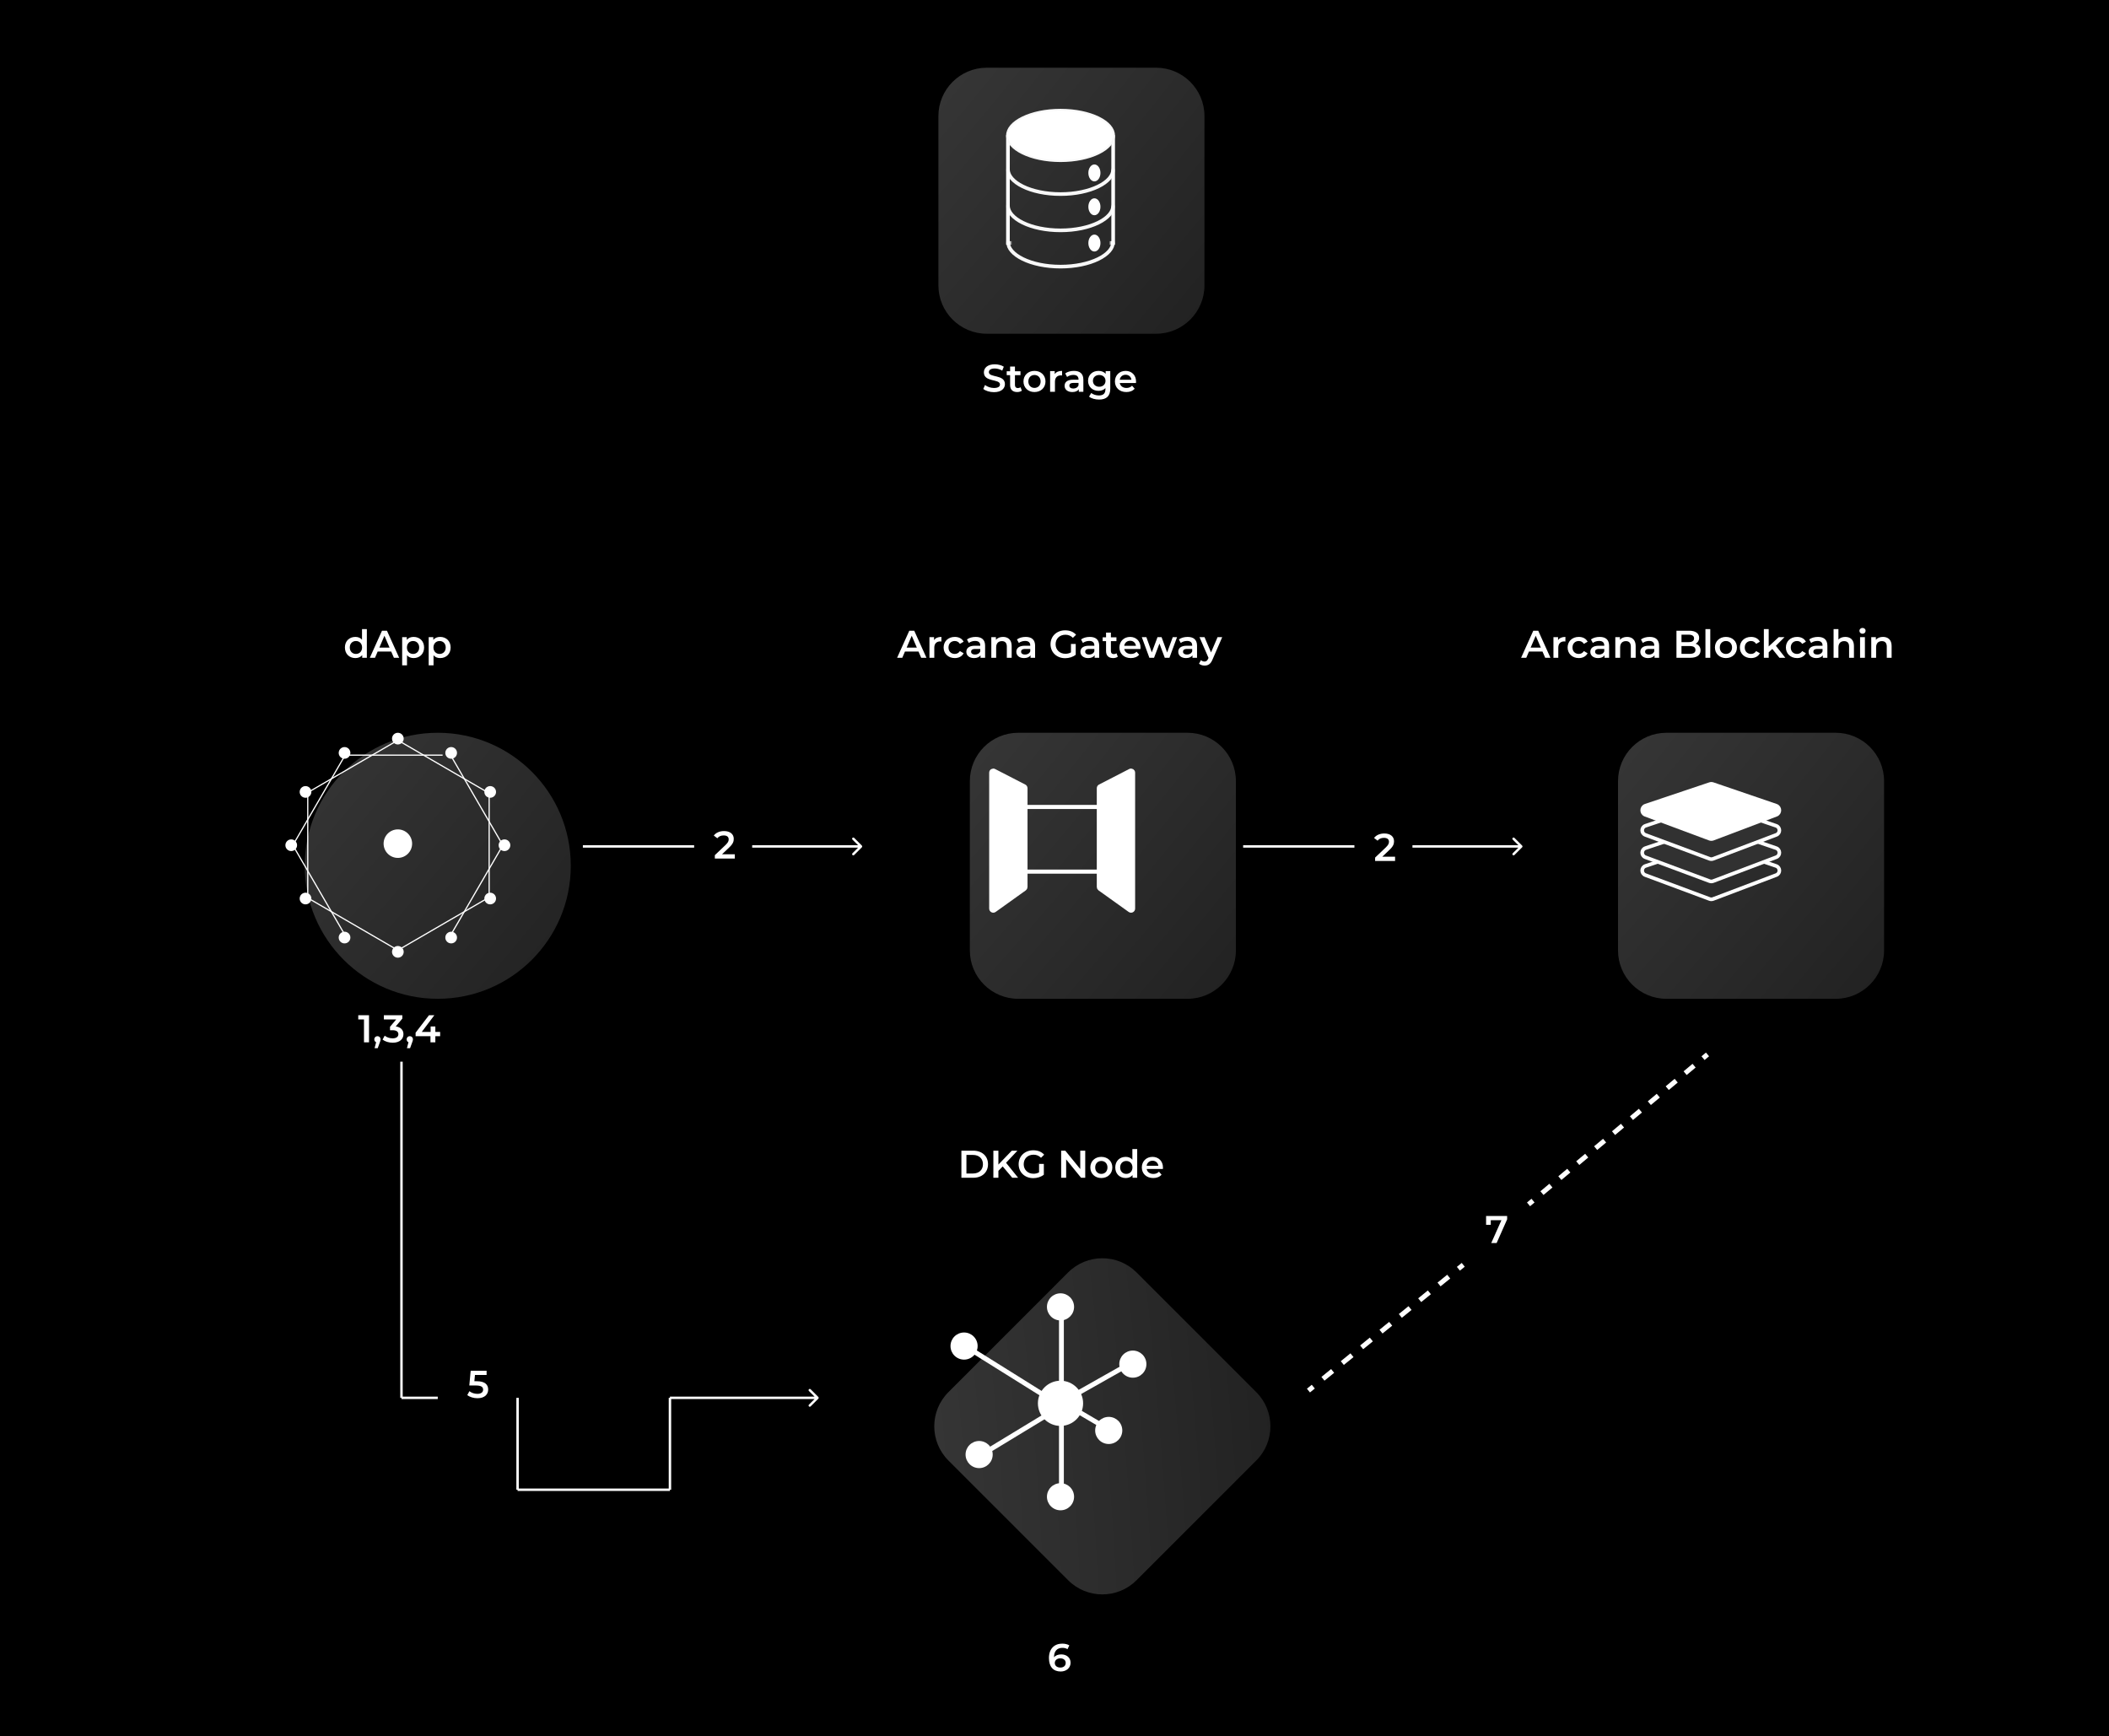 <svg width="872" height="718" viewBox="0 0 872 718" fill="none" xmlns="http://www.w3.org/2000/svg">
<rect width="872" height="718" fill="black"/>
<path d="M632.321 498.383L634.171 496.833L633.529 496.067L631.679 497.617L632.321 498.383ZM637.871 493.733L641.571 490.633L640.929 489.867L637.229 492.967L637.871 493.733ZM645.271 487.533L648.971 484.433L648.329 483.667L644.629 486.767L645.271 487.533ZM652.671 481.333L656.371 478.233L655.729 477.467L652.029 480.567L652.671 481.333ZM660.071 475.133L663.771 472.033L663.129 471.267L659.429 474.367L660.071 475.133ZM667.471 468.933L671.171 465.833L670.529 465.067L666.829 468.167L667.471 468.933ZM674.871 462.733L678.571 459.633L677.929 458.867L674.229 461.967L674.871 462.733ZM682.271 456.533L685.971 453.433L685.329 452.667L681.629 455.767L682.271 456.533ZM689.671 450.333L693.371 447.233L692.729 446.467L689.029 449.567L689.671 450.333ZM697.071 444.133L700.771 441.033L700.129 440.267L696.429 443.367L697.071 444.133ZM704.471 437.933L706.321 436.383L705.679 435.617L703.829 437.167L704.471 437.933ZM632.642 498.767L634.492 497.217L633.208 495.683L631.358 497.233L632.642 498.767ZM638.192 494.117L641.892 491.017L640.608 489.483L636.908 492.583L638.192 494.117ZM645.592 487.917L649.292 484.817L648.008 483.283L644.308 486.383L645.592 487.917ZM652.992 481.717L656.692 478.617L655.408 477.083L651.708 480.183L652.992 481.717ZM660.392 475.517L664.092 472.417L662.808 470.883L659.108 473.983L660.392 475.517ZM667.792 469.317L671.492 466.217L670.208 464.683L666.508 467.783L667.792 469.317ZM675.192 463.117L678.892 460.017L677.608 458.483L673.908 461.583L675.192 463.117ZM682.592 456.917L686.292 453.817L685.008 452.283L681.308 455.383L682.592 456.917ZM689.992 450.717L693.692 447.617L692.408 446.083L688.708 449.183L689.992 450.717ZM697.392 444.517L701.092 441.417L699.808 439.883L696.108 442.983L697.392 444.517ZM704.792 438.317L706.642 436.767L705.358 435.233L703.508 436.783L704.792 438.317Z" fill="white"/>
<path d="M604.685 522.612L602.685 524.237L603.315 525.013L605.315 523.388L604.685 522.612ZM598.685 527.487L594.685 530.737L595.315 531.513L599.315 528.263L598.685 527.487ZM590.685 533.987L586.685 537.237L587.315 538.013L591.315 534.763L590.685 533.987ZM582.685 540.487L578.685 543.737L579.315 544.513L583.315 541.263L582.685 540.487ZM574.685 546.987L570.685 550.237L571.315 551.013L575.315 547.763L574.685 546.987ZM566.685 553.487L562.685 556.737L563.315 557.513L567.315 554.263L566.685 553.487ZM558.685 559.987L554.685 563.237L555.315 564.013L559.315 560.763L558.685 559.987ZM550.685 566.487L546.685 569.737L547.315 570.513L551.315 567.263L550.685 566.487ZM542.685 572.987L540.685 574.612L541.315 575.388L543.315 573.763L542.685 572.987ZM604.369 522.224L602.369 523.849L603.631 525.401L605.631 523.776L604.369 522.224ZM598.369 527.099L594.369 530.349L595.631 531.901L599.631 528.651L598.369 527.099ZM590.369 533.599L586.369 536.849L587.631 538.401L591.631 535.151L590.369 533.599ZM582.369 540.099L578.369 543.349L579.631 544.901L583.631 541.651L582.369 540.099ZM574.369 546.599L570.369 549.849L571.631 551.401L575.631 548.151L574.369 546.599ZM566.369 553.099L562.369 556.349L563.631 557.901L567.631 554.651L566.369 553.099ZM558.369 559.599L554.369 562.849L555.631 564.401L559.631 561.151L558.369 559.599ZM550.369 566.099L546.369 569.349L547.631 570.901L551.631 567.651L550.369 566.099ZM542.369 572.599L540.369 574.224L541.631 575.776L543.631 574.151L542.369 572.599Z" fill="white"/>
<path d="M149.68 260.128V264.512C149.008 263.728 148.032 263.36 146.928 263.36C144.448 263.36 142.608 265.072 142.608 267.728C142.608 270.384 144.448 272.112 146.928 272.112C148.096 272.112 149.088 271.712 149.76 270.896V272H151.68V260.128H149.68ZM147.168 270.4C145.728 270.4 144.624 269.36 144.624 267.728C144.624 266.096 145.728 265.056 147.168 265.056C148.608 265.056 149.712 266.096 149.712 267.728C149.712 269.36 148.608 270.4 147.168 270.4ZM162.872 272H165.048L159.992 260.8H157.944L152.904 272H155.048L156.152 269.408H161.752L162.872 272ZM156.856 267.776L158.952 262.88L161.064 267.776H156.856ZM171.017 263.36C169.849 263.36 168.857 263.76 168.185 264.576V263.456H166.281V275.104H168.281V270.96C168.969 271.744 169.929 272.112 171.017 272.112C173.513 272.112 175.353 270.384 175.353 267.728C175.353 265.088 173.513 263.36 171.017 263.36ZM170.793 270.4C169.353 270.4 168.249 269.36 168.249 267.728C168.249 266.096 169.353 265.056 170.793 265.056C172.233 265.056 173.321 266.096 173.321 267.728C173.321 269.36 172.233 270.4 170.793 270.4ZM181.986 263.36C180.818 263.36 179.826 263.76 179.154 264.576V263.456H177.25V275.104H179.25V270.96C179.938 271.744 180.898 272.112 181.986 272.112C184.482 272.112 186.322 270.384 186.322 267.728C186.322 265.088 184.482 263.36 181.986 263.36ZM181.762 270.4C180.322 270.4 179.218 269.36 179.218 267.728C179.218 266.096 180.322 265.056 181.762 265.056C183.202 265.056 184.29 266.096 184.29 267.728C184.29 269.36 183.202 270.4 181.762 270.4Z" fill="white"/>
<path d="M380.888 272H383.064L378.008 260.8H375.96L370.92 272H373.064L374.168 269.408H379.768L380.888 272ZM374.872 267.776L376.968 262.88L379.08 267.776H374.872ZM386.2 264.704V263.456H384.296V272H386.296V267.856C386.296 266.112 387.256 265.216 388.776 265.216C388.92 265.216 389.064 265.232 389.24 265.264V263.36C387.816 263.36 386.776 263.808 386.2 264.704ZM394.779 272.112C396.443 272.112 397.771 271.392 398.427 270.112L396.891 269.216C396.379 270.032 395.611 270.4 394.763 270.4C393.291 270.4 392.171 269.392 392.171 267.728C392.171 266.08 393.291 265.056 394.763 265.056C395.611 265.056 396.379 265.424 396.891 266.24L398.427 265.344C397.771 264.048 396.443 263.36 394.779 263.36C392.075 263.36 390.155 265.168 390.155 267.728C390.155 270.288 392.075 272.112 394.779 272.112ZM403.42 263.36C402.044 263.36 400.716 263.712 399.804 264.416L400.588 265.872C401.228 265.344 402.22 265.024 403.18 265.024C404.604 265.024 405.308 265.712 405.308 266.88V267.008H403.1C400.508 267.008 399.548 268.128 399.548 269.552C399.548 271.04 400.78 272.112 402.732 272.112C404.012 272.112 404.94 271.696 405.42 270.96V272H407.308V266.992C407.308 264.528 405.884 263.36 403.42 263.36ZM403.148 270.656C402.124 270.656 401.516 270.192 401.516 269.472C401.516 268.848 401.884 268.336 403.244 268.336H405.308V269.328C404.972 270.208 404.124 270.656 403.148 270.656ZM414.723 263.36C413.475 263.36 412.435 263.776 411.779 264.56V263.456H409.875V272H411.875V267.68C411.875 265.968 412.835 265.104 414.259 265.104C415.539 265.104 416.291 265.84 416.291 267.36V272H418.291V267.104C418.291 264.528 416.771 263.36 414.723 263.36ZM424.092 263.36C422.716 263.36 421.388 263.712 420.476 264.416L421.26 265.872C421.9 265.344 422.892 265.024 423.852 265.024C425.276 265.024 425.98 265.712 425.98 266.88V267.008H423.772C421.18 267.008 420.22 268.128 420.22 269.552C420.22 271.04 421.452 272.112 423.404 272.112C424.684 272.112 425.612 271.696 426.092 270.96V272H427.98V266.992C427.98 264.528 426.556 263.36 424.092 263.36ZM423.82 270.656C422.796 270.656 422.188 270.192 422.188 269.472C422.188 268.848 422.556 268.336 423.916 268.336H425.98V269.328C425.644 270.208 424.796 270.656 423.82 270.656ZM442.808 269.76C442.088 270.176 441.304 270.336 440.504 270.336C438.136 270.336 436.456 268.672 436.456 266.4C436.456 264.08 438.136 262.464 440.52 262.464C441.72 262.464 442.728 262.864 443.608 263.744L444.92 262.464C443.864 261.264 442.296 260.64 440.424 260.64C436.92 260.64 434.36 263.056 434.36 266.4C434.36 269.744 436.92 272.16 440.392 272.16C441.976 272.16 443.608 271.68 444.776 270.736V266.272H442.808V269.76ZM450.592 263.36C449.216 263.36 447.888 263.712 446.976 264.416L447.76 265.872C448.4 265.344 449.392 265.024 450.352 265.024C451.776 265.024 452.48 265.712 452.48 266.88V267.008H450.272C447.68 267.008 446.72 268.128 446.72 269.552C446.72 271.04 447.952 272.112 449.904 272.112C451.184 272.112 452.112 271.696 452.592 270.96V272H454.48V266.992C454.48 264.528 453.056 263.36 450.592 263.36ZM450.32 270.656C449.296 270.656 448.688 270.192 448.688 269.472C448.688 268.848 449.056 268.336 450.416 268.336H452.48V269.328C452.144 270.208 451.296 270.656 450.32 270.656ZM461.622 270.112C461.318 270.352 460.918 270.464 460.502 270.464C459.734 270.464 459.318 270.016 459.318 269.184V265.12H461.606V263.52H459.318V261.568H457.318V263.52H455.91V265.12H457.318V269.232C457.318 271.12 458.39 272.112 460.262 272.112C460.982 272.112 461.702 271.92 462.182 271.536L461.622 270.112ZM471.578 267.776C471.578 265.104 469.754 263.36 467.258 263.36C464.714 263.36 462.842 265.184 462.842 267.728C462.842 270.272 464.698 272.112 467.562 272.112C469.034 272.112 470.234 271.632 471.002 270.72L469.93 269.488C469.322 270.112 468.57 270.416 467.61 270.416C466.122 270.416 465.082 269.616 464.842 268.368H471.546C471.562 268.176 471.578 267.936 471.578 267.776ZM467.258 264.96C468.57 264.96 469.514 265.808 469.674 267.04H464.826C465.018 265.792 465.962 264.96 467.258 264.96ZM484.895 263.456L482.575 269.792L480.271 263.456H478.591L476.239 269.76L473.983 263.456H472.095L475.231 272H477.151L479.391 266.112L481.599 272H483.519L486.671 263.456H484.895ZM491.045 263.36C489.669 263.36 488.341 263.712 487.429 264.416L488.213 265.872C488.853 265.344 489.845 265.024 490.805 265.024C492.229 265.024 492.933 265.712 492.933 266.88V267.008H490.725C488.133 267.008 487.173 268.128 487.173 269.552C487.173 271.04 488.405 272.112 490.357 272.112C491.637 272.112 492.565 271.696 493.045 270.96V272H494.933V266.992C494.933 264.528 493.509 263.36 491.045 263.36ZM490.773 270.656C489.749 270.656 489.141 270.192 489.141 269.472C489.141 268.848 489.509 268.336 490.869 268.336H492.933V269.328C492.597 270.208 491.749 270.656 490.773 270.656ZM503.423 263.456L500.719 269.776L498.031 263.456H495.951L499.679 272.032L499.535 272.368C499.151 273.216 498.735 273.552 498.031 273.552C497.487 273.552 496.943 273.328 496.559 272.96L495.759 274.432C496.303 274.928 497.199 275.216 498.047 275.216C499.471 275.216 500.559 274.624 501.343 272.688L505.343 263.456H503.423Z" fill="white"/>
<path d="M410.976 162.16C414.048 162.16 415.504 160.624 415.504 158.832C415.504 154.72 408.864 156.272 408.864 153.888C408.864 153.04 409.568 152.368 411.296 152.368C412.272 152.368 413.376 152.656 414.384 153.248L415.04 151.632C414.064 150.992 412.656 150.64 411.312 150.64C408.24 150.64 406.8 152.176 406.8 153.984C406.8 158.144 413.456 156.56 413.456 158.976C413.456 159.808 412.72 160.432 410.976 160.432C409.6 160.432 408.176 159.92 407.28 159.2L406.56 160.816C407.488 161.616 409.232 162.16 410.976 162.16ZM421.951 160.112C421.647 160.352 421.247 160.464 420.831 160.464C420.062 160.464 419.647 160.016 419.647 159.184V155.12H421.935V153.52H419.647V151.568H417.647V153.52H416.239V155.12H417.647V159.232C417.647 161.12 418.719 162.112 420.591 162.112C421.311 162.112 422.031 161.92 422.511 161.536L421.951 160.112ZM427.715 162.112C430.371 162.112 432.275 160.288 432.275 157.728C432.275 155.168 430.371 153.36 427.715 153.36C425.091 153.36 423.171 155.168 423.171 157.728C423.171 160.288 425.091 162.112 427.715 162.112ZM427.715 160.4C426.275 160.4 425.187 159.36 425.187 157.728C425.187 156.096 426.275 155.056 427.715 155.056C429.171 155.056 430.259 156.096 430.259 157.728C430.259 159.36 429.171 160.4 427.715 160.4ZM436.091 154.704V153.456H434.187V162H436.187V157.856C436.187 156.112 437.147 155.216 438.667 155.216C438.811 155.216 438.955 155.232 439.131 155.264V153.36C437.707 153.36 436.667 153.808 436.091 154.704ZM444.045 153.36C442.669 153.36 441.341 153.712 440.429 154.416L441.213 155.872C441.853 155.344 442.845 155.024 443.805 155.024C445.229 155.024 445.933 155.712 445.933 156.88V157.008H443.725C441.133 157.008 440.173 158.128 440.173 159.552C440.173 161.04 441.405 162.112 443.357 162.112C444.637 162.112 445.565 161.696 446.045 160.96V162H447.933V156.992C447.933 154.528 446.509 153.36 444.045 153.36ZM443.773 160.656C442.749 160.656 442.141 160.192 442.141 159.472C442.141 158.848 442.509 158.336 443.869 158.336H445.933V159.328C445.597 160.208 444.749 160.656 443.773 160.656ZM457.154 153.456V154.592C456.45 153.744 455.394 153.36 454.194 153.36C451.746 153.36 449.874 154.992 449.874 157.472C449.874 159.952 451.746 161.616 454.194 161.616C455.346 161.616 456.354 161.248 457.058 160.48V160.928C457.058 162.656 456.226 163.52 454.338 163.52C453.154 163.52 451.938 163.12 451.186 162.496L450.29 164C451.266 164.8 452.85 165.216 454.45 165.216C457.442 165.216 459.058 163.808 459.058 160.704V153.456H457.154ZM454.498 159.92C452.978 159.92 451.89 158.928 451.89 157.472C451.89 156.032 452.978 155.056 454.498 155.056C456.002 155.056 457.09 156.032 457.09 157.472C457.09 158.928 456.002 159.92 454.498 159.92ZM469.719 157.776C469.719 155.104 467.895 153.36 465.399 153.36C462.855 153.36 460.983 155.184 460.983 157.728C460.983 160.272 462.839 162.112 465.703 162.112C467.175 162.112 468.375 161.632 469.143 160.72L468.071 159.488C467.463 160.112 466.711 160.416 465.751 160.416C464.263 160.416 463.223 159.616 462.983 158.368H469.687C469.703 158.176 469.719 157.936 469.719 157.776ZM465.399 154.96C466.711 154.96 467.655 155.808 467.815 157.04H462.967C463.159 155.792 464.103 154.96 465.399 154.96Z" fill="white"/>
<path d="M638.888 272H641.064L636.008 260.8H633.96L628.92 272H631.064L632.168 269.408H637.768L638.888 272ZM632.872 267.776L634.968 262.88L637.08 267.776H632.872ZM644.2 264.704V263.456H642.296V272H644.296V267.856C644.296 266.112 645.256 265.216 646.776 265.216C646.92 265.216 647.064 265.232 647.24 265.264V263.36C645.816 263.36 644.776 263.808 644.2 264.704ZM652.779 272.112C654.443 272.112 655.771 271.392 656.427 270.112L654.891 269.216C654.379 270.032 653.611 270.4 652.763 270.4C651.291 270.4 650.171 269.392 650.171 267.728C650.171 266.08 651.291 265.056 652.763 265.056C653.611 265.056 654.379 265.424 654.891 266.24L656.427 265.344C655.771 264.048 654.443 263.36 652.779 263.36C650.075 263.36 648.155 265.168 648.155 267.728C648.155 270.288 650.075 272.112 652.779 272.112ZM661.42 263.36C660.044 263.36 658.716 263.712 657.804 264.416L658.588 265.872C659.228 265.344 660.22 265.024 661.18 265.024C662.604 265.024 663.308 265.712 663.308 266.88V267.008H661.1C658.508 267.008 657.548 268.128 657.548 269.552C657.548 271.04 658.78 272.112 660.732 272.112C662.012 272.112 662.94 271.696 663.42 270.96V272H665.308V266.992C665.308 264.528 663.884 263.36 661.42 263.36ZM661.148 270.656C660.124 270.656 659.516 270.192 659.516 269.472C659.516 268.848 659.884 268.336 661.244 268.336H663.308V269.328C662.972 270.208 662.124 270.656 661.148 270.656ZM672.723 263.36C671.475 263.36 670.435 263.776 669.779 264.56V263.456H667.875V272H669.875V267.68C669.875 265.968 670.835 265.104 672.259 265.104C673.539 265.104 674.291 265.84 674.291 267.36V272H676.291V267.104C676.291 264.528 674.771 263.36 672.723 263.36ZM682.092 263.36C680.716 263.36 679.388 263.712 678.476 264.416L679.26 265.872C679.9 265.344 680.892 265.024 681.852 265.024C683.276 265.024 683.98 265.712 683.98 266.88V267.008H681.772C679.18 267.008 678.22 268.128 678.22 269.552C678.22 271.04 679.452 272.112 681.404 272.112C682.684 272.112 683.612 271.696 684.092 270.96V272H685.98V266.992C685.98 264.528 684.556 263.36 682.092 263.36ZM681.82 270.656C680.796 270.656 680.188 270.192 680.188 269.472C680.188 268.848 680.556 268.336 681.916 268.336H683.98V269.328C683.644 270.208 682.796 270.656 681.82 270.656ZM701.096 266.176C701.96 265.712 702.536 264.864 702.536 263.712C702.536 261.936 701.096 260.8 698.408 260.8H693.16V272H698.728C701.608 272 703.112 270.88 703.112 268.96C703.112 267.504 702.296 266.56 701.096 266.176ZM698.184 262.432C699.624 262.432 700.44 262.944 700.44 263.984C700.44 265.008 699.624 265.52 698.184 265.52H695.24V262.432H698.184ZM698.6 270.368H695.24V267.136H698.6C700.168 267.136 701.016 267.632 701.016 268.752C701.016 269.872 700.168 270.368 698.6 270.368ZM705.14 272H707.14V260.128H705.14V272ZM713.605 272.112C716.261 272.112 718.165 270.288 718.165 267.728C718.165 265.168 716.261 263.36 713.605 263.36C710.981 263.36 709.061 265.168 709.061 267.728C709.061 270.288 710.981 272.112 713.605 272.112ZM713.605 270.4C712.165 270.4 711.077 269.36 711.077 267.728C711.077 266.096 712.165 265.056 713.605 265.056C715.061 265.056 716.149 266.096 716.149 267.728C716.149 269.36 715.061 270.4 713.605 270.4ZM723.998 272.112C725.662 272.112 726.99 271.392 727.646 270.112L726.11 269.216C725.598 270.032 724.83 270.4 723.982 270.4C722.51 270.4 721.39 269.392 721.39 267.728C721.39 266.08 722.51 265.056 723.982 265.056C724.83 265.056 725.598 265.424 726.11 266.24L727.646 265.344C726.99 264.048 725.662 263.36 723.998 263.36C721.294 263.36 719.374 265.168 719.374 267.728C719.374 270.288 721.294 272.112 723.998 272.112ZM735.744 272H738.176L734.272 267.04L737.84 263.456H735.44L731.296 267.296V260.128H729.296V272H731.296V269.744L732.784 268.336L735.744 272ZM743.029 272.112C744.693 272.112 746.021 271.392 746.677 270.112L745.141 269.216C744.629 270.032 743.861 270.4 743.013 270.4C741.541 270.4 740.421 269.392 740.421 267.728C740.421 266.08 741.541 265.056 743.013 265.056C743.861 265.056 744.629 265.424 745.141 266.24L746.677 265.344C746.021 264.048 744.693 263.36 743.029 263.36C740.325 263.36 738.405 265.168 738.405 267.728C738.405 270.288 740.325 272.112 743.029 272.112ZM751.67 263.36C750.294 263.36 748.966 263.712 748.054 264.416L748.838 265.872C749.478 265.344 750.47 265.024 751.43 265.024C752.854 265.024 753.558 265.712 753.558 266.88V267.008H751.35C748.758 267.008 747.798 268.128 747.798 269.552C747.798 271.04 749.03 272.112 750.982 272.112C752.262 272.112 753.19 271.696 753.67 270.96V272H755.558V266.992C755.558 264.528 754.134 263.36 751.67 263.36ZM751.398 270.656C750.374 270.656 749.766 270.192 749.766 269.472C749.766 268.848 750.134 268.336 751.494 268.336H753.558V269.328C753.222 270.208 752.374 270.656 751.398 270.656ZM762.973 263.36C761.789 263.36 760.781 263.744 760.125 264.448V260.128H758.125V272H760.125V267.68C760.125 265.968 761.085 265.104 762.509 265.104C763.789 265.104 764.541 265.84 764.541 267.36V272H766.541V267.104C766.541 264.528 765.021 263.36 762.973 263.36ZM770.086 262.048C770.838 262.048 771.366 261.504 771.366 260.8C771.366 260.144 770.822 259.648 770.086 259.648C769.35 259.648 768.806 260.176 768.806 260.848C768.806 261.52 769.35 262.048 770.086 262.048ZM769.078 272H771.078V263.456H769.078V272ZM778.551 263.36C777.303 263.36 776.263 263.776 775.607 264.56V263.456H773.703V272H775.703V267.68C775.703 265.968 776.663 265.104 778.087 265.104C779.367 265.104 780.119 265.84 780.119 267.36V272H782.119V267.104C782.119 264.528 780.599 263.36 778.551 263.36Z" fill="white"/>
<g filter="url(#filter0_d_567_426)">
<g filter="url(#filter1_d_567_426)">
<path d="M109 348C109 317.624 133.624 293 164 293V293C194.376 293 219 317.624 219 348V348C219 378.376 194.376 403 164 403V403C133.624 403 109 378.376 109 348V348Z" fill="url(#paint0_radial_567_426)"/>
</g>
</g>
<circle cx="208.584" cy="349.5" r="2.416" fill="white"/>
<circle cx="120.416" cy="349.5" r="2.416" fill="white"/>
<circle cx="202.678" cy="327.458" r="2.416" transform="rotate(-30 202.678 327.458)" fill="white"/>
<circle cx="126.322" cy="371.542" r="2.416" transform="rotate(-30 126.322 371.542)" fill="white"/>
<circle cx="186.542" cy="311.322" r="2.416" transform="rotate(-60 186.542 311.322)" fill="white"/>
<circle cx="142.458" cy="387.678" r="2.416" transform="rotate(-60 142.458 387.678)" fill="white"/>
<circle cx="164.5" cy="305.415" r="2.416" transform="rotate(-90 164.5 305.415)" fill="white"/>
<circle cx="164.5" cy="348.641" r="2.416" transform="rotate(-90 164.5 348.641)" fill="white"/>
<circle cx="164.5" cy="348.845" r="5.894" transform="rotate(-90 164.5 348.845)" fill="white"/>
<circle cx="164.5" cy="393.584" r="2.416" transform="rotate(-90 164.5 393.584)" fill="white"/>
<circle cx="142.458" cy="311.322" r="2.416" transform="rotate(-120 142.458 311.322)" fill="white"/>
<circle cx="186.542" cy="387.678" r="2.416" transform="rotate(-120 186.542 387.678)" fill="white"/>
<circle cx="126.322" cy="327.458" r="2.416" transform="rotate(-150 126.322 327.458)" fill="white"/>
<circle cx="202.678" cy="371.542" r="2.416" transform="rotate(-150 202.678 371.542)" fill="white"/>
<line x1="127.25" y1="328.5" x2="127.25" y2="369.5" stroke="white" stroke-width="0.5"/>
<line x1="202.25" y1="328.5" x2="202.25" y2="369.5" stroke="white" stroke-width="0.5"/>
<line x1="164.022" y1="305.803" x2="201.463" y2="327.544" stroke="white" stroke-width="0.5"/>
<line y1="-0.25" x2="43.296" y2="-0.25" transform="matrix(-0.865 0.502 0.502 0.865 165.104 306.02)" stroke="white" stroke-width="0.5"/>
<line x1="164.978" y1="393.197" x2="127.537" y2="371.456" stroke="white" stroke-width="0.5"/>
<line y1="-0.25" x2="43.296" y2="-0.25" transform="matrix(0.865 -0.502 -0.502 -0.865 163.896 392.98)" stroke="white" stroke-width="0.5"/>
<line x1="144" y1="312.25" x2="183" y2="312.25" stroke="white" stroke-width="0.5"/>
<line x1="120.803" y1="349.978" x2="142.543" y2="312.537" stroke="white" stroke-width="0.5"/>
<line y1="-0.25" x2="43.296" y2="-0.25" transform="matrix(0.502 0.865 0.865 -0.502 121.019 348.896)" stroke="white" stroke-width="0.5"/>
<line x1="208.197" y1="349.022" x2="186.457" y2="386.463" stroke="white" stroke-width="0.5"/>
<line y1="-0.25" x2="43.296" y2="-0.25" transform="matrix(-0.502 -0.865 -0.865 0.502 207.981 350.104)" stroke="white" stroke-width="0.5"/>
<path d="M397.504 487H402.4C406.032 487 408.512 484.76 408.512 481.4C408.512 478.04 406.032 475.8 402.4 475.8H397.504V487ZM399.584 485.24V477.56H402.304C404.8 477.56 406.416 479.08 406.416 481.4C406.416 483.72 404.8 485.24 402.304 485.24H399.584ZM418.531 487H420.963L415.971 480.808L420.675 475.8H418.339L412.803 481.544V475.8H410.723V487H412.803V484.136L414.579 482.312L418.531 487ZM429.621 484.76C428.901 485.176 428.117 485.336 427.317 485.336C424.949 485.336 423.269 483.672 423.269 481.4C423.269 479.08 424.949 477.464 427.333 477.464C428.533 477.464 429.541 477.864 430.421 478.744L431.733 477.464C430.677 476.264 429.109 475.64 427.237 475.64C423.733 475.64 421.173 478.056 421.173 481.4C421.173 484.744 423.733 487.16 427.205 487.16C428.789 487.16 430.421 486.68 431.589 485.736V481.272H429.621V484.76ZM446.642 475.8V483.384L440.466 475.8H438.754V487H440.818V479.416L446.994 487H448.706V475.8H446.642ZM455.355 487.112C458.011 487.112 459.915 485.288 459.915 482.728C459.915 480.168 458.011 478.36 455.355 478.36C452.731 478.36 450.811 480.168 450.811 482.728C450.811 485.288 452.731 487.112 455.355 487.112ZM455.355 485.4C453.915 485.4 452.827 484.36 452.827 482.728C452.827 481.096 453.915 480.056 455.355 480.056C456.811 480.056 457.899 481.096 457.899 482.728C457.899 484.36 456.811 485.4 455.355 485.4ZM468.196 475.128V479.512C467.524 478.728 466.548 478.36 465.444 478.36C462.964 478.36 461.124 480.072 461.124 482.728C461.124 485.384 462.964 487.112 465.444 487.112C466.612 487.112 467.604 486.712 468.276 485.896V487H470.196V475.128H468.196ZM465.684 485.4C464.244 485.4 463.14 484.36 463.14 482.728C463.14 481.096 464.244 480.056 465.684 480.056C467.124 480.056 468.228 481.096 468.228 482.728C468.228 484.36 467.124 485.4 465.684 485.4ZM480.844 482.776C480.844 480.104 479.02 478.36 476.524 478.36C473.98 478.36 472.108 480.184 472.108 482.728C472.108 485.272 473.964 487.112 476.828 487.112C478.3 487.112 479.5 486.632 480.268 485.72L479.196 484.488C478.588 485.112 477.836 485.416 476.876 485.416C475.388 485.416 474.348 484.616 474.108 483.368H480.812C480.828 483.176 480.844 482.936 480.844 482.776ZM476.524 479.96C477.836 479.96 478.78 480.808 478.94 482.04H474.092C474.284 480.792 475.228 479.96 476.524 479.96Z" fill="white"/>
<path d="M166 439L166 578" stroke="white"/>
<path d="M181 578H166" stroke="white"/>
<path d="M214 616L214 578" stroke="white"/>
<path d="M214 616H277" stroke="white"/>
<path d="M277 578L277 616" stroke="white"/>
<path d="M338.354 578.354C338.549 578.158 338.549 577.842 338.354 577.646L335.172 574.464C334.976 574.269 334.66 574.269 334.464 574.464C334.269 574.66 334.269 574.976 334.464 575.172L337.293 578L334.464 580.828C334.269 581.024 334.269 581.34 334.464 581.536C334.66 581.731 334.976 581.731 335.172 581.536L338.354 578.354ZM277 578.5H338V577.5H277V578.5Z" fill="white"/>
<path d="M356.354 350.354C356.549 350.158 356.549 349.842 356.354 349.646L353.172 346.464C352.976 346.269 352.66 346.269 352.464 346.464C352.269 346.66 352.269 346.976 352.464 347.172L355.293 350L352.464 352.828C352.269 353.024 352.269 353.34 352.464 353.536C352.66 353.731 352.976 353.731 353.172 353.536L356.354 350.354ZM241 350.5H356V349.5H241V350.5Z" fill="white"/>
<path d="M148.128 419.8V421.544H150.496V431H152.576V419.8H148.128ZM156.062 428.456C155.326 428.456 154.766 428.984 154.766 429.784C154.766 430.36 155.07 430.776 155.518 430.968L154.878 433.416H156.174L156.99 431.16C157.278 430.424 157.358 430.136 157.358 429.784C157.358 429 156.814 428.456 156.062 428.456ZM163.628 424.424L166.348 421.192V419.8H158.716V421.544H163.804L161.26 424.568V425.992H162.284C163.98 425.992 164.716 426.648 164.716 427.656C164.716 428.696 163.836 429.352 162.348 429.352C161.084 429.352 159.868 428.92 159.068 428.248L158.172 429.864C159.212 430.68 160.796 431.16 162.38 431.16C165.388 431.16 166.812 429.528 166.812 427.64C166.812 425.96 165.74 424.696 163.628 424.424ZM169.437 428.456C168.701 428.456 168.141 428.984 168.141 429.784C168.141 430.36 168.445 430.776 168.893 430.968L168.253 433.416H169.549L170.365 431.16C170.653 430.424 170.733 430.136 170.733 429.784C170.733 429 170.189 428.456 169.437 428.456ZM181.985 426.696H180.001V424.44H178.049V426.696H174.385L179.585 419.8H177.361L171.841 427.016V428.456H177.985V431H180.001V428.456H181.985V426.696Z" fill="white"/>
<rect x="287" y="342" width="24" height="15" fill="black"/>
<path d="M197.208 571.136H196.136L196.376 568.544H201.192V566.8H194.616L194.04 572.896H196.744C199.064 572.896 199.752 573.568 199.752 574.64C199.752 575.696 198.872 576.352 197.384 576.352C196.12 576.352 194.904 575.92 194.088 575.248L193.208 576.864C194.232 577.68 195.832 578.16 197.416 578.16C200.424 578.16 201.848 576.528 201.848 574.56C201.848 572.576 200.52 571.136 197.208 571.136Z" fill="white"/>
<path d="M614.448 502.8V506.464H616.384V504.56H620.784L616.576 514H618.8L623.152 504.192V502.8H614.448Z" fill="white"/>
<path d="M438.792 684.088C437.544 684.088 436.472 684.472 435.8 685.256V685.24C435.8 682.696 437.128 681.384 439.24 681.384C440.024 681.384 440.76 681.528 441.368 681.928L442.136 680.36C441.384 679.88 440.312 679.64 439.192 679.64C435.944 679.64 433.704 681.752 433.704 685.592C433.704 689.192 435.496 691.16 438.552 691.16C440.84 691.16 442.648 689.752 442.648 687.528C442.648 685.432 441 684.088 438.792 684.088ZM438.44 689.528C436.952 689.528 436.12 688.696 436.12 687.64C436.12 686.536 437.048 685.72 438.392 685.72C439.752 685.72 440.632 686.456 440.632 687.624C440.632 688.792 439.736 689.528 438.44 689.528Z" fill="white"/>
<path d="M629.354 350.354C629.549 350.158 629.549 349.842 629.354 349.646L626.172 346.464C625.976 346.269 625.66 346.269 625.464 346.464C625.269 346.66 625.269 346.976 625.464 347.172L628.293 350L625.464 352.828C625.269 353.024 625.269 353.34 625.464 353.536C625.66 353.731 625.976 353.731 626.172 353.536L629.354 350.354ZM514 350.5H629V349.5H514V350.5Z" fill="white"/>
<path d="M298.536 353.24L301.528 350.392C303.08 348.936 303.384 347.944 303.384 346.856C303.384 344.872 301.816 343.64 299.384 343.64C297.544 343.64 295.992 344.328 295.128 345.496L296.584 346.616C297.208 345.816 298.12 345.448 299.208 345.448C300.584 345.448 301.288 346.04 301.288 347.064C301.288 347.688 301.096 348.344 300.008 349.384L295.56 353.608V355H303.816V353.24H298.536Z" fill="white"/>
<rect x="560" y="342" width="24" height="15" fill="black"/>
<path d="M571.536 354.24L574.528 351.392C576.08 349.936 576.384 348.944 576.384 347.856C576.384 345.872 574.816 344.64 572.384 344.64C570.544 344.64 568.992 345.328 568.128 346.496L569.584 347.616C570.208 346.816 571.12 346.448 572.208 346.448C573.584 346.448 574.288 347.04 574.288 348.064C574.288 348.688 574.096 349.344 573.008 350.384L568.56 354.608V356H576.816V354.24H571.536Z" fill="white"/>
<g filter="url(#filter2_d_567_426)">
<g filter="url(#filter3_d_567_426)">
<path d="M652 313C652 301.954 660.954 293 672 293H742C753.046 293 762 301.954 762 313V383C762 394.046 753.046 403 742 403H672C660.954 403 652 394.046 652 383V313Z" fill="url(#paint1_radial_567_426)"/>
</g>
</g>
<path d="M706.949 349.139L680.357 358.07C678.57 358.671 678.529 361.183 680.296 361.841L706.887 371.738C707.341 371.907 707.841 371.905 708.293 371.734L734.423 361.836C736.175 361.173 736.134 358.68 734.361 358.074L708.232 349.142C707.816 349 707.365 348.999 706.949 349.139Z" stroke="white" stroke-width="1.5"/>
<path d="M706.949 341.754L680.357 350.686C678.57 351.286 678.529 353.799 680.296 354.456L706.887 364.354C707.341 364.522 707.841 364.521 708.293 364.349L734.423 354.452C736.175 353.788 736.134 351.295 734.361 350.689L708.232 341.758C707.816 341.616 707.365 341.614 706.949 341.754Z" fill="#313131" stroke="white" stroke-width="1.5"/>
<path d="M706.949 332.523L680.357 341.455C678.57 342.055 678.529 344.568 680.296 345.225L706.887 355.123C707.341 355.291 707.841 355.29 708.293 355.119L734.423 345.221C736.175 344.557 736.134 342.064 734.361 341.458L708.232 332.527C707.816 332.385 707.365 332.383 706.949 332.523Z" fill="#313131" stroke="white" stroke-width="1.5"/>
<path d="M706.949 324.216L680.357 333.148C678.57 333.748 678.529 336.26 680.296 336.918L706.887 346.815C707.341 346.984 707.841 346.982 708.293 346.811L734.423 336.914C736.175 336.25 736.134 333.757 734.361 333.151L708.232 324.219C707.816 324.077 707.365 324.076 706.949 324.216Z" fill="white" stroke="white" stroke-width="1.5"/>
<g filter="url(#filter4_d_567_426)">
<g filter="url(#filter5_d_567_426)">
<path d="M375.142 593.924C367.332 586.113 367.332 573.45 375.142 565.64L424.64 516.142C432.45 508.332 445.113 508.332 452.924 516.142L502.421 565.64C510.232 573.45 510.232 586.113 502.421 593.924L452.924 643.421C445.113 651.232 432.45 651.232 424.64 643.421L375.142 593.924Z" fill="url(#paint2_radial_567_426)"/>
</g>
</g>
<circle cx="438.485" cy="618.897" r="5.608" fill="white"/>
<circle cx="438.485" cy="580.267" r="9.346" fill="white"/>
<circle cx="438.485" cy="540.389" r="5.608" fill="white"/>
<circle cx="398.608" cy="556.59" r="5.608" fill="white"/>
<circle cx="404.838" cy="601.451" r="5.608" fill="white"/>
<circle cx="458.423" cy="591.482" r="5.608" fill="white"/>
<circle cx="468.392" cy="564.066" r="5.608" fill="white"/>
<line x1="439.615" y1="580.028" x2="460.799" y2="592.489" stroke="white" stroke-width="2"/>
<line x1="438.381" y1="581.744" x2="403.488" y2="602.929" stroke="white" stroke-width="2"/>
<line x1="437.332" y1="580.491" x2="397.455" y2="555.568" stroke="white" stroke-width="2"/>
<line x1="438.616" y1="580.019" x2="467.277" y2="563.819" stroke="white" stroke-width="2"/>
<line x1="438.862" y1="539.766" x2="438.862" y2="617.028" stroke="white" stroke-width="2"/>
<g filter="url(#filter6_d_567_426)">
<g filter="url(#filter7_d_567_426)">
<path d="M384 313C384 301.954 392.954 293 404 293H474C485.046 293 494 301.954 494 313V383C494 394.046 485.046 403 474 403H404C392.954 403 384 394.046 384 383V313Z" fill="url(#paint3_radial_567_426)"/>
</g>
</g>
<rect x="-0.846" y="0.846" width="32.427" height="26.74" rx="0.846" transform="matrix(-1 0 0 1 454.376 332.829)" stroke="white" stroke-width="1.692"/>
<path d="M423.541 325.169L411.073 318.744C410.51 318.454 409.839 318.862 409.839 319.496V375.708C409.839 376.397 410.617 376.797 411.177 376.396L423.646 367.474C423.868 367.315 424 367.059 424 366.786V325.921C424 325.604 423.823 325.314 423.541 325.169Z" fill="white" stroke="white" stroke-width="1.692"/>
<path d="M454.788 325.165L467.257 318.74C467.82 318.45 468.49 318.859 468.49 319.492V375.705C468.49 376.394 467.712 376.794 467.152 376.393L454.683 367.471C454.461 367.312 454.33 367.056 454.33 366.783V325.918C454.33 325.601 454.507 325.311 454.788 325.165Z" fill="white" stroke="white" stroke-width="1.692"/>
<g filter="url(#filter8_d_567_426)">
<path d="M384 43C384 31.954 392.954 23 404 23H474C485.046 23 494 31.954 494 43V113C494 124.046 485.046 133 474 133H404C392.954 133 384 124.046 384 113V43Z" fill="url(#paint4_radial_567_426)"/>
</g>
<mask id="mask0_567_426" style="mask-type:alpha" maskUnits="userSpaceOnUse" x="416" y="85" width="45" height="12">
<rect x="416" y="85" width="45" height="12" fill="#C4C4C4"/>
</mask>
<g mask="url(#mask0_567_426)">
<path d="M460.25 85C460.25 87.592 458.079 90.15 454.08 92.104C450.132 94.035 444.624 95.25 438.5 95.25C432.376 95.25 426.868 94.035 422.92 92.104C418.921 90.15 416.75 87.592 416.75 85C416.75 82.408 418.921 79.85 422.92 77.896C426.868 75.965 432.376 74.75 438.5 74.75C444.624 74.75 450.132 75.965 454.08 77.896C458.079 79.85 460.25 82.408 460.25 85Z" stroke="#F8F8F8" stroke-width="1.5"/>
</g>
<mask id="mask1_567_426" style="mask-type:alpha" maskUnits="userSpaceOnUse" x="416" y="100" width="45" height="12">
<rect x="416" y="100" width="45" height="12" fill="#C4C4C4"/>
</mask>
<g mask="url(#mask1_567_426)">
<path d="M460.25 100C460.25 102.592 458.079 105.15 454.08 107.104C450.132 109.035 444.624 110.25 438.5 110.25C432.376 110.25 426.868 109.035 422.92 107.104C418.921 105.15 416.75 102.592 416.75 100C416.75 97.408 418.921 94.85 422.92 92.896C426.868 90.965 432.376 89.75 438.5 89.75C444.624 89.75 450.132 90.965 454.08 92.896C458.079 94.85 460.25 97.408 460.25 100Z" stroke="#F8F8F8" stroke-width="1.5"/>
</g>
<mask id="mask2_567_426" style="mask-type:alpha" maskUnits="userSpaceOnUse" x="416" y="70" width="45" height="12">
<rect x="416" y="70" width="45" height="12" fill="#C4C4C4"/>
</mask>
<g mask="url(#mask2_567_426)">
<path d="M460.25 70C460.25 72.592 458.079 75.15 454.08 77.104C450.132 79.035 444.624 80.25 438.5 80.25C432.376 80.25 426.868 79.035 422.92 77.104C418.921 75.15 416.75 72.592 416.75 70C416.75 67.408 418.921 64.85 422.92 62.896C426.868 60.965 432.376 59.75 438.5 59.75C444.624 59.75 450.132 60.965 454.08 62.896C458.079 64.85 460.25 67.408 460.25 70Z" stroke="#F8F8F8" stroke-width="1.5"/>
</g>
<mask id="mask3_567_426" style="mask-type:alpha" maskUnits="userSpaceOnUse" x="412" y="53" width="54" height="53">
<path d="M417.5 77.611V105H413V54H465.5V104.056H459.5V57.306H417.5V77.611Z" fill="#C4C4C4" stroke="black"/>
</mask>
<g mask="url(#mask3_567_426)">
<rect x="416.75" y="56.639" width="43.5" height="43.833" stroke="white" stroke-width="1.5"/>
</g>
<path d="M460.607 56C460.607 58.804 458.271 61.453 454.237 63.425C450.23 65.384 444.667 66.607 438.5 66.607C432.333 66.607 426.77 65.384 422.763 63.425C418.729 61.453 416.393 58.804 416.393 56C416.393 53.196 418.729 50.547 422.763 48.575C426.77 46.616 432.333 45.393 438.5 45.393C444.667 45.393 450.23 46.616 454.237 48.575C458.271 50.547 460.607 53.196 460.607 56Z" fill="white" stroke="#F8F8F8" stroke-width="0.786"/>
<ellipse cx="452.5" cy="71.5" rx="2.5" ry="3.5" fill="white"/>
<ellipse cx="452.5" cy="85.5" rx="2.5" ry="3.5" fill="white"/>
<ellipse cx="452.5" cy="100.5" rx="2.5" ry="3.5" fill="white"/>
<defs>
<filter id="filter0_d_567_426" x="105" y="281" width="144" height="144" filterUnits="userSpaceOnUse" color-interpolation-filters="sRGB">
<feFlood flood-opacity="0" result="BackgroundImageFix"/>
<feColorMatrix in="SourceAlpha" type="matrix" values="0 0 0 0 0 0 0 0 0 0 0 0 0 0 0 0 0 0 127 0" result="hardAlpha"/>
<feOffset dx="13" dy="5"/>
<feGaussianBlur stdDeviation="8.5"/>
<feColorMatrix type="matrix" values="0 0 0 0 0 0 0 0 0 0 0 0 0 0 0 0 0 0 0.15 0"/>
<feBlend mode="normal" in2="BackgroundImageFix" result="effect1_dropShadow_567_426"/>
<feBlend mode="normal" in="SourceGraphic" in2="effect1_dropShadow_567_426" result="shape"/>
</filter>
<filter id="filter1_d_567_426" x="109" y="293" width="118" height="119" filterUnits="userSpaceOnUse" color-interpolation-filters="sRGB">
<feFlood flood-opacity="0" result="BackgroundImageFix"/>
<feColorMatrix in="SourceAlpha" type="matrix" values="0 0 0 0 0 0 0 0 0 0 0 0 0 0 0 0 0 0 127 0" result="hardAlpha"/>
<feOffset dx="4" dy="5"/>
<feGaussianBlur stdDeviation="2"/>
<feColorMatrix type="matrix" values="0 0 0 0 0 0 0 0 0 0 0 0 0 0 0 0 0 0 0.25 0"/>
<feBlend mode="normal" in2="BackgroundImageFix" result="effect1_dropShadow_567_426"/>
<feBlend mode="normal" in="SourceGraphic" in2="effect1_dropShadow_567_426" result="shape"/>
</filter>
<filter id="filter2_d_567_426" x="648" y="281" width="144" height="144" filterUnits="userSpaceOnUse" color-interpolation-filters="sRGB">
<feFlood flood-opacity="0" result="BackgroundImageFix"/>
<feColorMatrix in="SourceAlpha" type="matrix" values="0 0 0 0 0 0 0 0 0 0 0 0 0 0 0 0 0 0 127 0" result="hardAlpha"/>
<feOffset dx="13" dy="5"/>
<feGaussianBlur stdDeviation="8.5"/>
<feColorMatrix type="matrix" values="0 0 0 0 0 0 0 0 0 0 0 0 0 0 0 0 0 0 0.15 0"/>
<feBlend mode="normal" in2="BackgroundImageFix" result="effect1_dropShadow_567_426"/>
<feBlend mode="normal" in="SourceGraphic" in2="effect1_dropShadow_567_426" result="shape"/>
</filter>
<filter id="filter3_d_567_426" x="652" y="293" width="118" height="119" filterUnits="userSpaceOnUse" color-interpolation-filters="sRGB">
<feFlood flood-opacity="0" result="BackgroundImageFix"/>
<feColorMatrix in="SourceAlpha" type="matrix" values="0 0 0 0 0 0 0 0 0 0 0 0 0 0 0 0 0 0 127 0" result="hardAlpha"/>
<feOffset dx="4" dy="5"/>
<feGaussianBlur stdDeviation="2"/>
<feColorMatrix type="matrix" values="0 0 0 0 0 0 0 0 0 0 0 0 0 0 0 0 0 0 0.25 0"/>
<feBlend mode="normal" in2="BackgroundImageFix" result="effect1_dropShadow_567_426"/>
<feBlend mode="normal" in="SourceGraphic" in2="effect1_dropShadow_567_426" result="shape"/>
</filter>
<filter id="filter4_d_567_426" x="365.284" y="498.284" width="172.995" height="172.995" filterUnits="userSpaceOnUse" color-interpolation-filters="sRGB">
<feFlood flood-opacity="0" result="BackgroundImageFix"/>
<feColorMatrix in="SourceAlpha" type="matrix" values="0 0 0 0 0 0 0 0 0 0 0 0 0 0 0 0 0 0 127 0" result="hardAlpha"/>
<feOffset dx="13" dy="5"/>
<feGaussianBlur stdDeviation="8.5"/>
<feColorMatrix type="matrix" values="0 0 0 0 0 0 0 0 0 0 0 0 0 0 0 0 0 0 0.15 0"/>
<feBlend mode="normal" in2="BackgroundImageFix" result="effect1_dropShadow_567_426"/>
<feBlend mode="normal" in="SourceGraphic" in2="effect1_dropShadow_567_426" result="shape"/>
</filter>
<filter id="filter5_d_567_426" x="369.284" y="510.284" width="146.995" height="147.995" filterUnits="userSpaceOnUse" color-interpolation-filters="sRGB">
<feFlood flood-opacity="0" result="BackgroundImageFix"/>
<feColorMatrix in="SourceAlpha" type="matrix" values="0 0 0 0 0 0 0 0 0 0 0 0 0 0 0 0 0 0 127 0" result="hardAlpha"/>
<feOffset dx="4" dy="5"/>
<feGaussianBlur stdDeviation="2"/>
<feColorMatrix type="matrix" values="0 0 0 0 0 0 0 0 0 0 0 0 0 0 0 0 0 0 0.25 0"/>
<feBlend mode="normal" in2="BackgroundImageFix" result="effect1_dropShadow_567_426"/>
<feBlend mode="normal" in="SourceGraphic" in2="effect1_dropShadow_567_426" result="shape"/>
</filter>
<filter id="filter6_d_567_426" x="380" y="281" width="144" height="144" filterUnits="userSpaceOnUse" color-interpolation-filters="sRGB">
<feFlood flood-opacity="0" result="BackgroundImageFix"/>
<feColorMatrix in="SourceAlpha" type="matrix" values="0 0 0 0 0 0 0 0 0 0 0 0 0 0 0 0 0 0 127 0" result="hardAlpha"/>
<feOffset dx="13" dy="5"/>
<feGaussianBlur stdDeviation="8.5"/>
<feColorMatrix type="matrix" values="0 0 0 0 0 0 0 0 0 0 0 0 0 0 0 0 0 0 0.15 0"/>
<feBlend mode="normal" in2="BackgroundImageFix" result="effect1_dropShadow_567_426"/>
<feBlend mode="normal" in="SourceGraphic" in2="effect1_dropShadow_567_426" result="shape"/>
</filter>
<filter id="filter7_d_567_426" x="384" y="293" width="118" height="119" filterUnits="userSpaceOnUse" color-interpolation-filters="sRGB">
<feFlood flood-opacity="0" result="BackgroundImageFix"/>
<feColorMatrix in="SourceAlpha" type="matrix" values="0 0 0 0 0 0 0 0 0 0 0 0 0 0 0 0 0 0 127 0" result="hardAlpha"/>
<feOffset dx="4" dy="5"/>
<feGaussianBlur stdDeviation="2"/>
<feColorMatrix type="matrix" values="0 0 0 0 0 0 0 0 0 0 0 0 0 0 0 0 0 0 0.25 0"/>
<feBlend mode="normal" in2="BackgroundImageFix" result="effect1_dropShadow_567_426"/>
<feBlend mode="normal" in="SourceGraphic" in2="effect1_dropShadow_567_426" result="shape"/>
</filter>
<filter id="filter8_d_567_426" x="384" y="23" width="118" height="119" filterUnits="userSpaceOnUse" color-interpolation-filters="sRGB">
<feFlood flood-opacity="0" result="BackgroundImageFix"/>
<feColorMatrix in="SourceAlpha" type="matrix" values="0 0 0 0 0 0 0 0 0 0 0 0 0 0 0 0 0 0 127 0" result="hardAlpha"/>
<feOffset dx="4" dy="5"/>
<feGaussianBlur stdDeviation="2"/>
<feColorMatrix type="matrix" values="0 0 0 0 0 0 0 0 0 0 0 0 0 0 0 0 0 0 0.25 0"/>
<feBlend mode="normal" in2="BackgroundImageFix" result="effect1_dropShadow_567_426"/>
<feBlend mode="normal" in="SourceGraphic" in2="effect1_dropShadow_567_426" result="shape"/>
</filter>
<radialGradient id="paint0_radial_567_426" cx="0" cy="0" r="1" gradientUnits="userSpaceOnUse" gradientTransform="translate(83.053 278.806) rotate(40.012) scale(193.164 864.283)">
<stop stop-color="#3A3A3A"/>
<stop offset="1" stop-color="#202020"/>
</radialGradient>
<radialGradient id="paint1_radial_567_426" cx="0" cy="0" r="1" gradientUnits="userSpaceOnUse" gradientTransform="translate(626.053 278.806) rotate(40.012) scale(193.164 864.283)">
<stop stop-color="#3A3A3A"/>
<stop offset="1" stop-color="#202020"/>
</radialGradient>
<radialGradient id="paint2_radial_567_426" cx="0" cy="0" r="1" gradientUnits="userSpaceOnUse" gradientTransform="translate(332.617 588.092) rotate(-4.988) scale(193.164 864.283)">
<stop stop-color="#3A3A3A"/>
<stop offset="1" stop-color="#202020"/>
</radialGradient>
<radialGradient id="paint3_radial_567_426" cx="0" cy="0" r="1" gradientUnits="userSpaceOnUse" gradientTransform="translate(358.053 278.806) rotate(40.012) scale(193.164 864.283)">
<stop stop-color="#3A3A3A"/>
<stop offset="1" stop-color="#202020"/>
</radialGradient>
<radialGradient id="paint4_radial_567_426" cx="0" cy="0" r="1" gradientUnits="userSpaceOnUse" gradientTransform="translate(358.053 8.806) rotate(40.012) scale(193.164 864.283)">
<stop stop-color="#3A3A3A"/>
<stop offset="1" stop-color="#202020"/>
</radialGradient>
</defs>
</svg>
